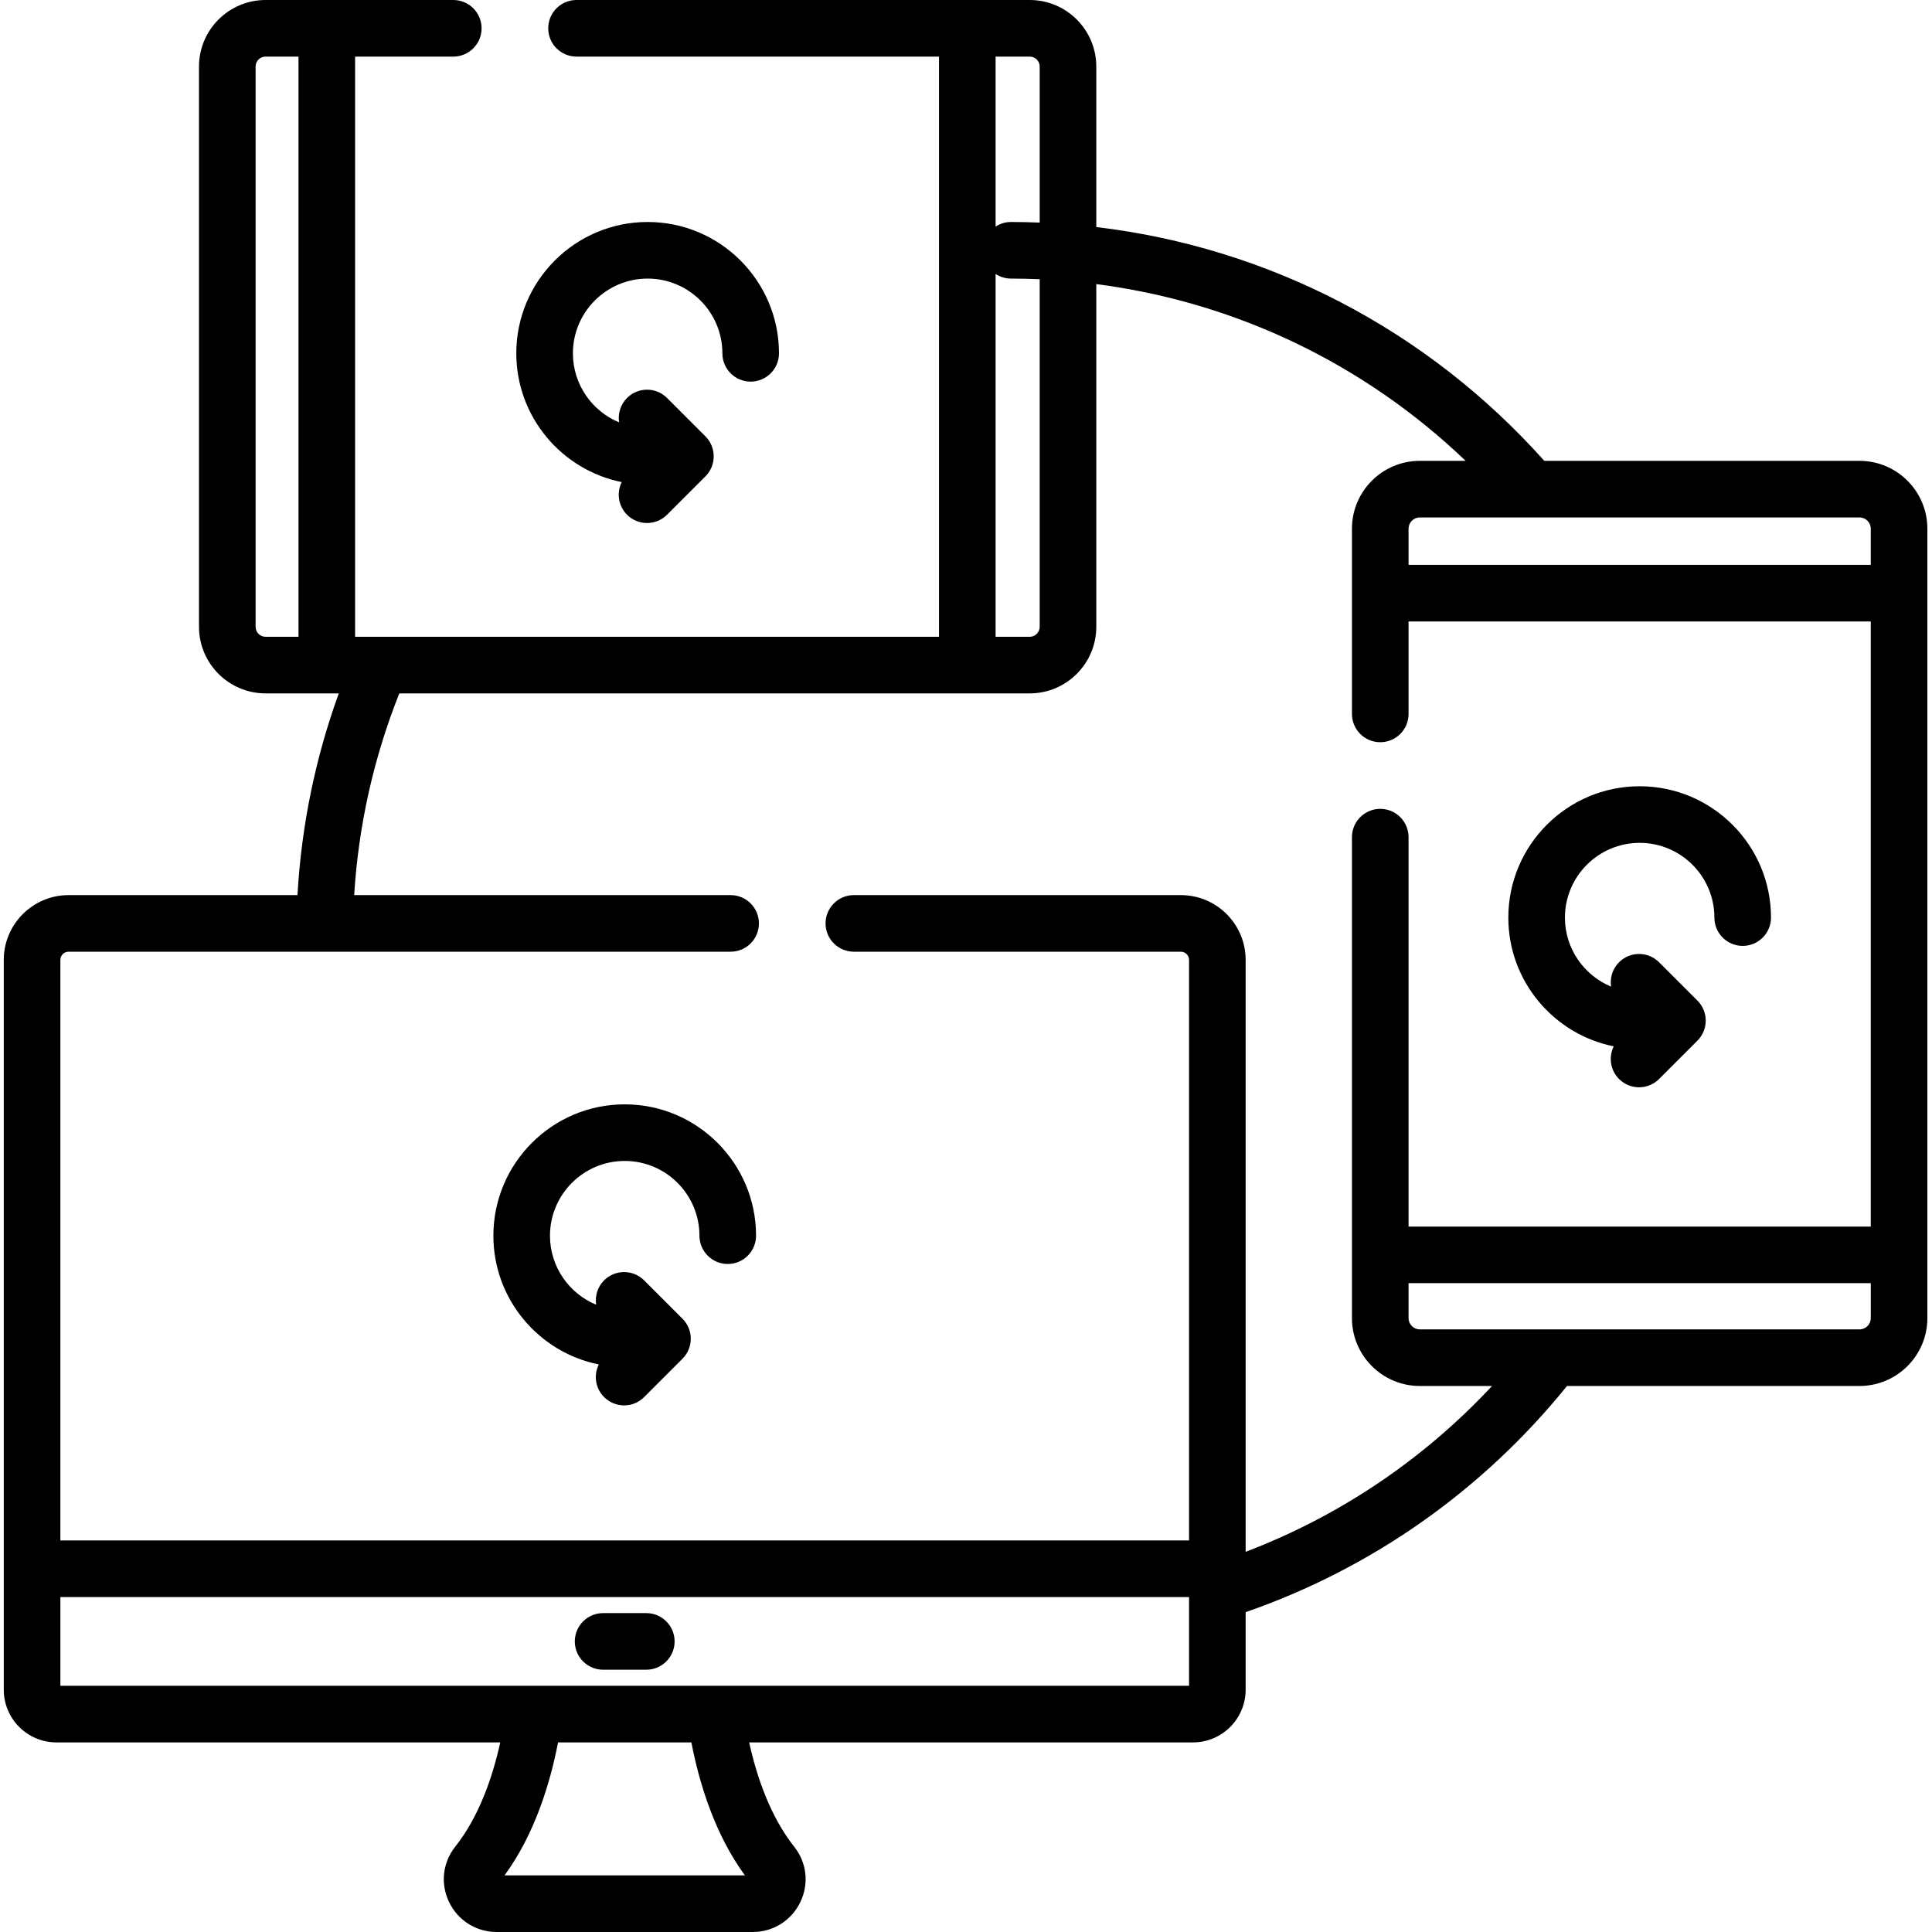 <svg height="512pt" viewBox="-1 0 512 512.001" width="512pt" xmlns="http://www.w3.org/2000/svg"><path d="m170.277 427.492h-11.449c-4.141 0-7.5 3.359-7.5 7.5 0 4.145 3.359 7.5 7.5 7.5h11.449c4.145 0 7.5-3.355 7.5-7.5 0-4.141-3.355-7.5-7.5-7.5zm0 0"/><path d="m491.797 122.129h-83.543c-30.945-34.656-72.906-56.516-118.727-61.957v-42.531c0-9.727-7.914-17.641-17.641-17.641h-120.102c-4.145 0-7.5 3.355-7.5 7.5s3.355 7.5 7.5 7.5h96.059v153.754h-154.742v-153.754h26.023c4.141 0 7.5-3.355 7.5-7.5s-3.359-7.5-7.5-7.5h-49.75c-9.727 0-17.641 7.914-17.641 17.641v148.473c0 9.727 7.914 17.641 17.641 17.641h19.406c-6.227 17.176-9.898 35.094-10.949 53.461h-60.656c-9.473 0-17.176 7.703-17.176 17.172v193.418c0 7.688 6.258 13.949 13.949 13.949h117.625c-2.008 9.102-5.578 19.621-11.957 27.672-3.328 4.199-3.938 9.812-1.602 14.656 2.363 4.887 7.195 7.918 12.609 7.918h67.863c5.414 0 10.242-3.035 12.605-7.918 2.34-4.844 1.727-10.457-1.602-14.656-6.379-8.051-9.949-18.574-11.957-27.672h117.625c7.691 0 13.949-6.262 13.949-13.949v-20.566c33.434-11.602 62.785-32.258 85.168-59.941h77.52c9.91 0 17.977-8.062 17.977-17.977v-209.215c0-9.914-8.062-17.977-17.977-17.977zm2.977 17.977v9.59h-122.492v-9.59c0-1.641 1.332-2.977 2.973-2.977h116.543c1.641 0 2.977 1.336 2.977 2.977zm-222.887-125.105c1.453 0 2.641 1.184 2.641 2.641v41.348c-2.531-.102-5.07-.16-7.598-.16-1.508 0-2.91.449-4.086 1.219v-45.047zm-9.043 57.609c1.176.77 2.578 1.219 4.086 1.219 2.527 0 5.066.059 7.598.168v92.113c0 1.457-1.188 2.645-2.641 2.645h-9.043zm-196.109 93.5v-148.469c0-1.457 1.184-2.641 2.641-2.641h8.73v153.754h-8.73c-1.457 0-2.641-1.188-2.641-2.645zm129.676 330.891h-63.711c7.992-10.914 12.09-24.371 14.191-35.25h35.328c2.102 10.871 6.199 24.332 14.191 35.25zm-181.41-50.25v-23.516h299.109v23.516zm314.109-35.5v-156.863c0-9.473-7.703-17.176-17.172-17.176h-86.656c-4.145 0-7.5 3.359-7.5 7.5 0 4.145 3.355 7.5 7.5 7.5h86.656c1.195 0 2.172.977 2.172 2.176v153.852h-299.109v-153.852c0-1.199.977-2.176 2.176-2.176h175.445c4.145 0 7.5-3.355 7.5-7.5 0-4.141-3.355-7.5-7.5-7.5h-99.762c1.145-18.438 5.156-36.375 11.961-53.457h167.066c9.727 0 17.641-7.914 17.641-17.645v-90.82c36.914 4.766 71.02 21.133 97.883 46.84h-12.156c-9.91 0-17.973 8.062-17.973 17.977v49.09c0 4.145 3.355 7.5 7.5 7.5 4.141 0 7.5-3.355 7.5-7.5v-24.5h122.492v160.359h-122.492v-103.199c0-4.141-3.359-7.5-7.5-7.5-4.145 0-7.5 3.359-7.5 7.5v127.465c0 9.91 8.062 17.977 17.973 17.977h19.156c-18.184 19.492-40.438 34.48-65.301 43.953zm162.688-58.953h-116.543c-1.641 0-2.973-1.336-2.973-2.977v-9.266h122.492v9.266c0 1.641-1.336 2.977-2.977 2.977zm0 0"/><path d="m170.629 73.828c10.922 0 19.809 8.887 19.809 19.805 0 4.145 3.355 7.5 7.5 7.5 4.141 0 7.5-3.355 7.5-7.5 0-19.191-15.613-34.805-34.809-34.805-19.191 0-34.805 15.613-34.805 34.805 0 16.844 12.027 30.926 27.941 34.125-1.402 2.809-.938 6.309 1.402 8.652 1.465 1.465 3.387 2.195 5.305 2.195 1.918 0 3.84-.73 5.305-2.195l10.168-10.168c2.926-2.93 2.926-7.676 0-10.605l-10.168-10.168c-2.93-2.93-7.68-2.93-10.605 0-1.762 1.762-2.457 4.18-2.102 6.465-7.18-2.977-12.242-10.055-12.242-18.297-.004-10.922 8.883-19.809 19.801-19.809zm0 0"/><path d="m426.66 277.293c-1.402 2.809-.938 6.312 1.402 8.652 1.465 1.465 3.387 2.199 5.305 2.199 1.918 0 3.84-.734 5.305-2.195l10.168-10.168c1.406-1.406 2.195-3.312 2.195-5.305 0-1.988-.789-3.898-2.195-5.305l-10.168-10.164c-2.93-2.93-7.68-2.93-10.605 0-1.762 1.758-2.457 4.176-2.102 6.461-7.176-2.977-12.242-10.055-12.242-18.297 0-10.922 8.887-19.805 19.805-19.805 10.922 0 19.805 8.883 19.805 19.805 0 4.141 3.359 7.5 7.5 7.5 4.145 0 7.5-3.359 7.5-7.5 0-19.191-15.613-34.805-34.805-34.805s-34.805 15.613-34.805 34.805c-.004 16.844 12.023 30.926 27.938 34.121zm0 0"/><path d="m164.555 292.664c-19.191 0-34.805 15.613-34.805 34.809 0 16.84 12.023 30.922 27.941 34.121-1.406 2.809-.941 6.312 1.402 8.652 1.461 1.465 3.383 2.199 5.301 2.199 1.922 0 3.84-.734 5.305-2.199l10.168-10.168c2.93-2.93 2.93-7.676 0-10.605l-10.168-10.168c-2.93-2.926-7.676-2.926-10.605 0-1.762 1.762-2.457 4.18-2.102 6.465-7.176-2.98-12.242-10.055-12.242-18.297 0-10.922 8.883-19.809 19.805-19.809 10.922 0 19.805 8.887 19.805 19.809 0 4.141 3.359 7.5 7.5 7.5 4.145 0 7.5-3.359 7.5-7.5 0-19.195-15.613-34.809-34.805-34.809zm0 0"/></svg>